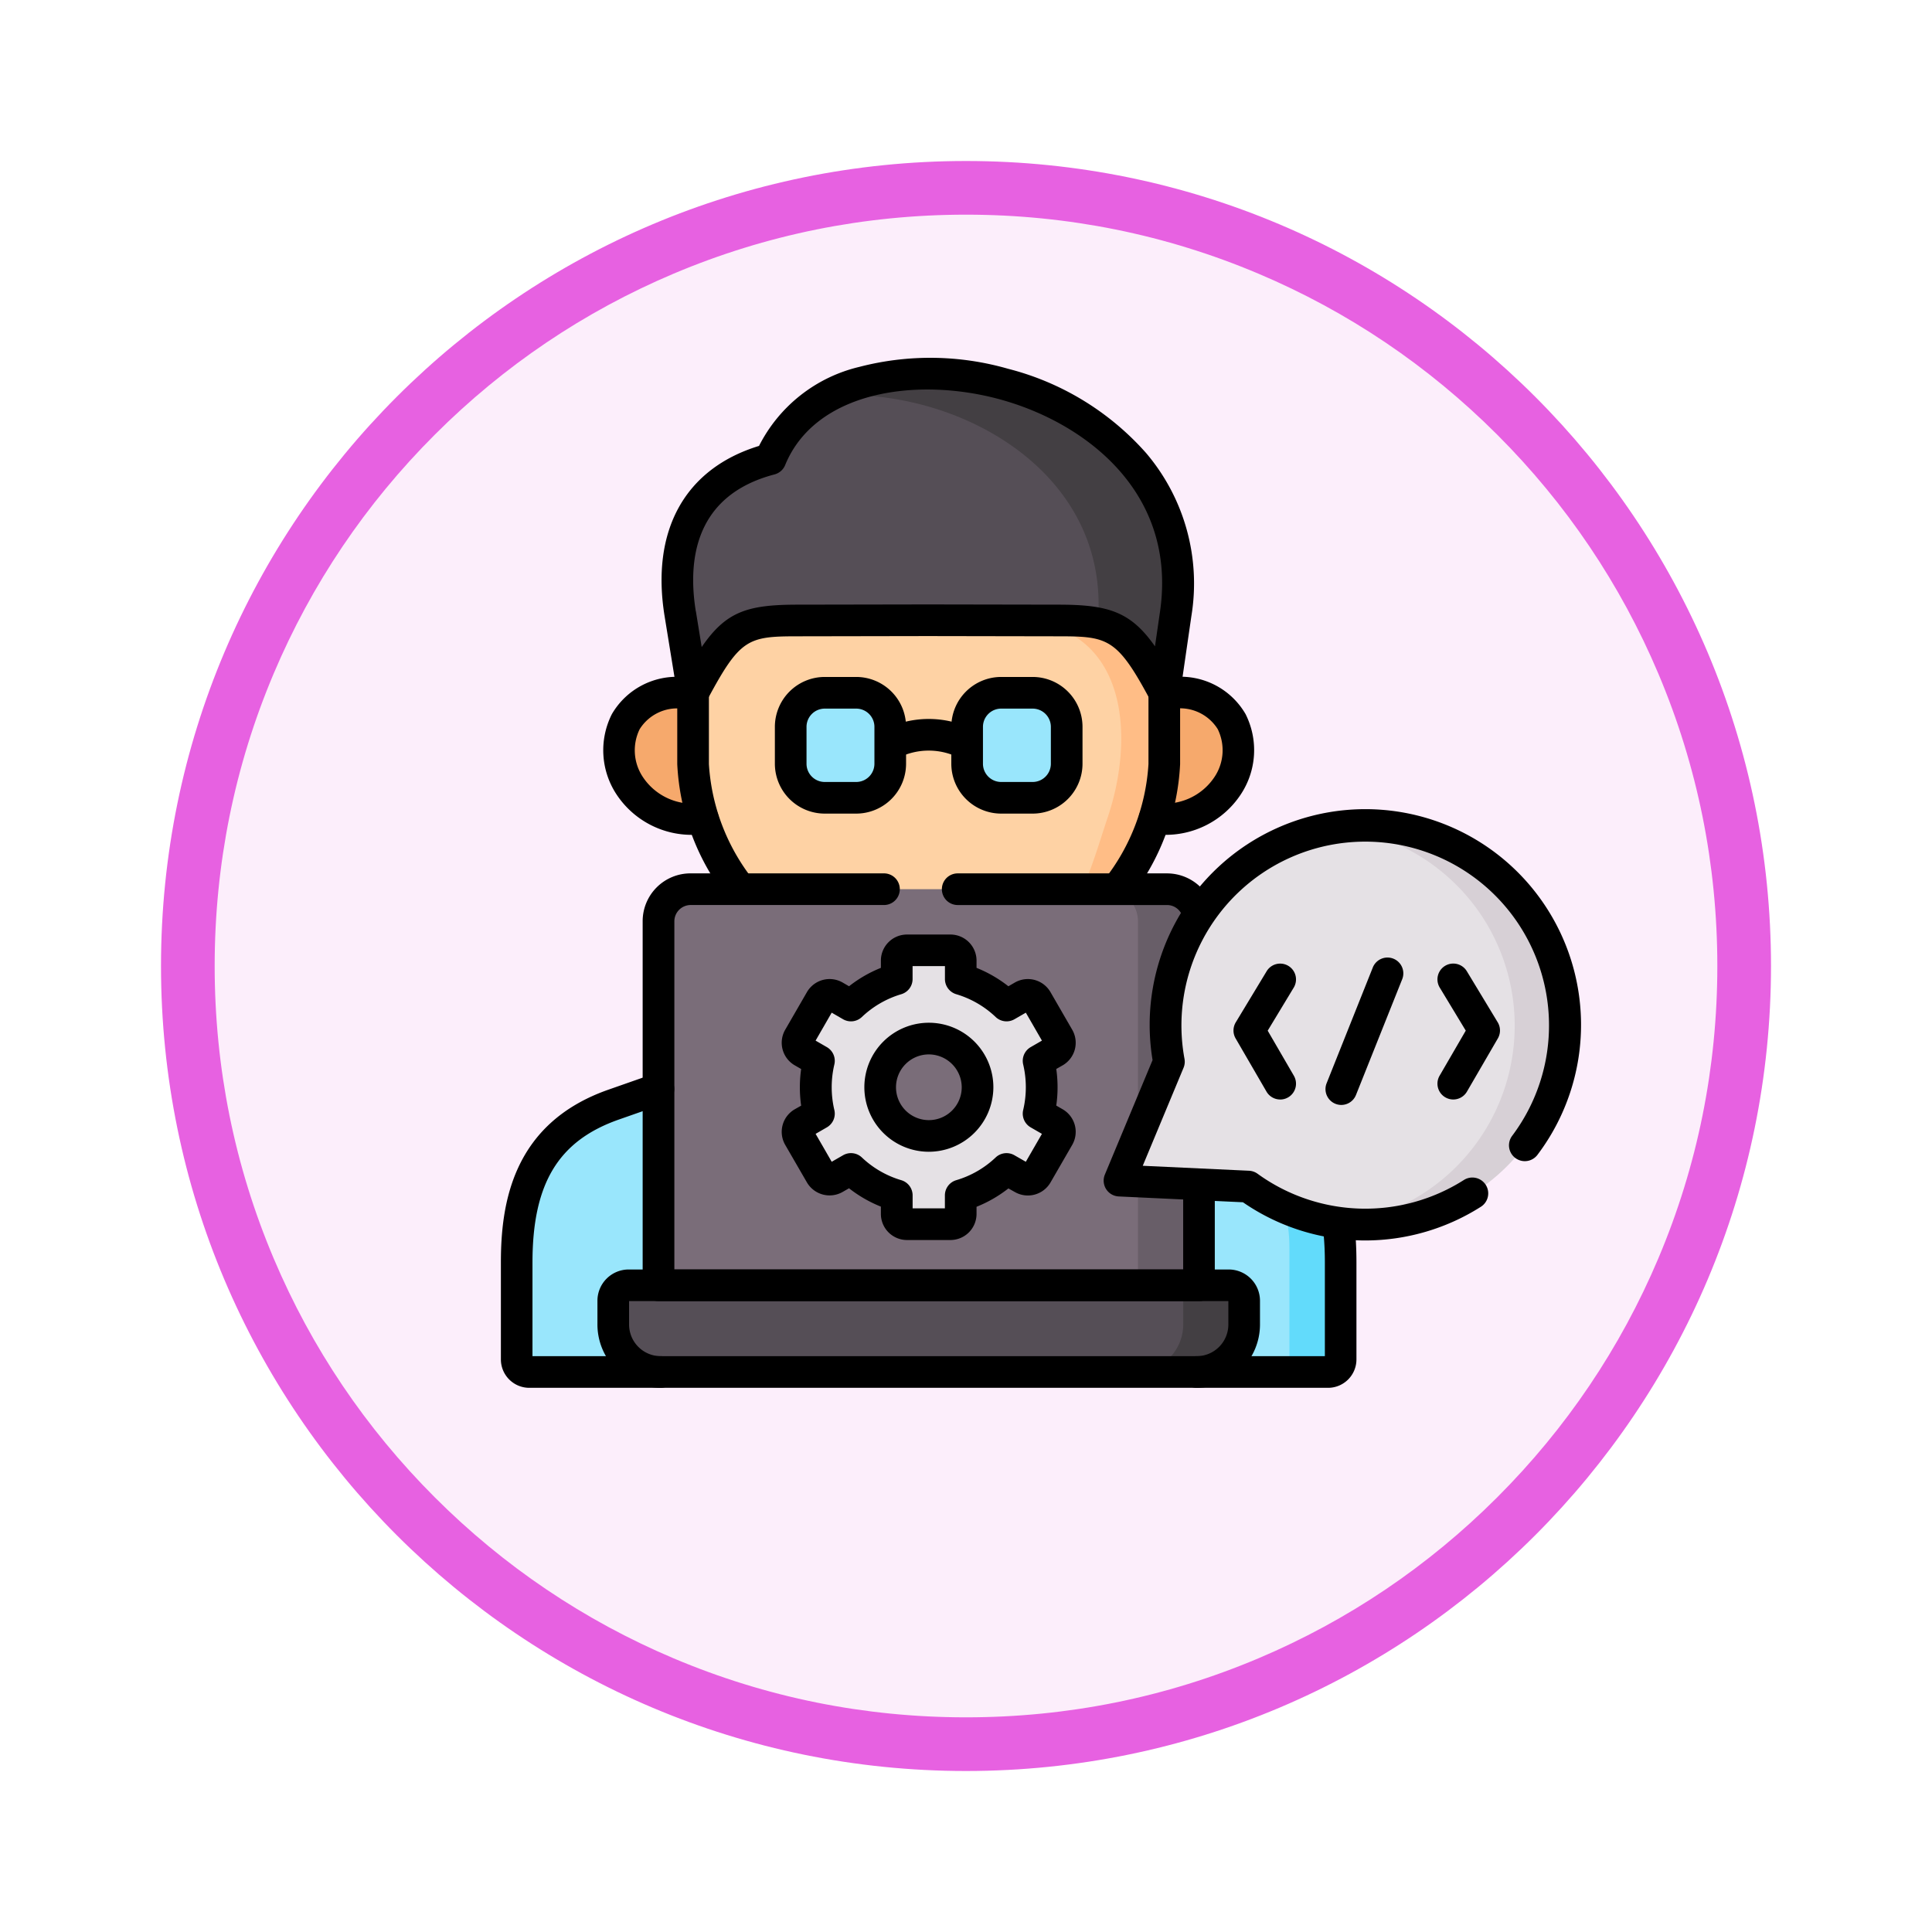 <svg xmlns="http://www.w3.org/2000/svg" xmlns:xlink="http://www.w3.org/1999/xlink" width="108" height="108" viewBox="0 0 108 108">
  <defs>
    <filter id="Trazado_904820" x="0" y="0" width="108" height="108" filterUnits="userSpaceOnUse">
      <feOffset dy="3" input="SourceAlpha"/>
      <feGaussianBlur stdDeviation="3" result="blur"/>
      <feFlood flood-opacity="0.161"/>
      <feComposite operator="in" in2="blur"/>
      <feComposite in="SourceGraphic"/>
    </filter>
  </defs>
  <g id="Grupo_1236380" data-name="Grupo 1236380" transform="translate(-200 -319)">
    <g id="Grupo_1226412" data-name="Grupo 1226412" transform="translate(209 325)">
      <g id="Grupo_1211530" data-name="Grupo 1211530" transform="translate(0 0)">
        <g id="Grupo_1173585" data-name="Grupo 1173585" transform="translate(0 0)">
          <g id="Grupo_1173428" data-name="Grupo 1173428">
            <g id="Grupo_1171958" data-name="Grupo 1171958">
              <g id="Grupo_1167341" data-name="Grupo 1167341">
                <g id="Grupo_1166792" data-name="Grupo 1166792">
                  <g transform="matrix(1, 0, 0, 1, -9, -6)" filter="url(#Trazado_904820)">
                    <g id="Trazado_904820-2" data-name="Trazado 904820" transform="translate(9 6)" fill="#fceefb">
                      <path d="M 45 88.5 C 39.127 88.5 33.43 87.35 28.068 85.082 C 22.889 82.891 18.236 79.755 14.241 75.759 C 10.245 71.764 7.109 67.111 4.918 61.932 C 2.65 56.57 1.5 50.873 1.5 45 C 1.5 39.127 2.65 33.43 4.918 28.068 C 7.109 22.889 10.245 18.236 14.241 14.241 C 18.236 10.245 22.889 7.109 28.068 4.918 C 33.43 2.65 39.127 1.5 45 1.5 C 50.873 1.5 56.57 2.65 61.932 4.918 C 67.111 7.109 71.764 10.245 75.759 14.241 C 79.755 18.236 82.891 22.889 85.082 28.068 C 87.35 33.43 88.5 39.127 88.5 45 C 88.5 50.873 87.35 56.57 85.082 61.932 C 82.891 67.111 79.755 71.764 75.759 75.759 C 71.764 79.755 67.111 82.891 61.932 85.082 C 56.57 87.35 50.873 88.5 45 88.5 Z" stroke="none"/>
                      <path d="M 45 3 C 39.329 3 33.829 4.11 28.653 6.299 C 23.652 8.415 19.16 11.443 15.302 15.302 C 11.443 19.16 8.415 23.652 6.299 28.653 C 4.11 33.829 3 39.329 3 45 C 3 50.671 4.11 56.171 6.299 61.347 C 8.415 66.348 11.443 70.84 15.302 74.699 C 19.16 78.557 23.652 81.585 28.653 83.701 C 33.829 85.89 39.329 87 45 87 C 50.671 87 56.171 85.89 61.347 83.701 C 66.348 81.585 70.84 78.557 74.698 74.699 C 78.557 70.84 81.585 66.348 83.701 61.347 C 85.89 56.171 87 50.671 87 45 C 87 39.329 85.89 33.829 83.701 28.653 C 81.585 23.652 78.557 19.16 74.698 15.302 C 70.84 11.443 66.348 8.415 61.347 6.299 C 56.171 4.11 50.671 3 45 3 M 45 7.62939453125e-06 C 69.853 7.62939453125e-06 90 20.147 90 45 C 90 69.853 69.853 90 45 90 C 20.147 90 -7.62939453125e-06 69.853 -7.62939453125e-06 45 C -7.62939453125e-06 20.147 20.147 7.62939453125e-06 45 7.62939453125e-06 Z" stroke="none" fill="#e761e1"/>
                    </g>
                  </g>
                </g>
              </g>
            </g>
          </g>
        </g>
      </g>
    </g>
    <g id="ingeniero-de-software_5_" data-name="ingeniero-de-software (5)" transform="translate(228 325.13)">
      <g id="Grupo_1236379" data-name="Grupo 1236379" transform="translate(0 13.87)">
        <g id="Grupo_1236345" data-name="Grupo 1236345" transform="translate(9.868 0.886)">
          <path id="Trazado_1225688" data-name="Trazado 1225688" d="M102.9,27.418c-3.966,1.039-5.777,4.147-5.045,8.648l.718,4.416h26.34l.641-4.416c1.932-13.357-18.942-17.712-22.655-8.648Z" transform="translate(-97.695 -22.639)" fill="#554e56" fill-rule="evenodd"/>
        </g>
        <g id="Grupo_1236346" data-name="Grupo 1236346" transform="translate(6.598 18.728)">
          <path id="Trazado_1225689" data-name="Trazado 1225689" d="M68.838,199.286c-5.281,0-4.381,7.454,1.18,7.037a7.085,7.085,0,0,0-.546-7.037Z" transform="translate(-65.325 -199.286)" fill="#f6a96c" fill-rule="evenodd"/>
        </g>
        <g id="Grupo_1236347" data-name="Grupo 1236347" transform="translate(35.301 18.728)">
          <path id="Trazado_1225690" data-name="Trazado 1225690" d="M351.283,199.286c-2.037,2.28-2.479,4.675-.546,7.037,5.561.417,6.461-7.037,1.18-7.037Z" transform="translate(-349.499 -199.286)" fill="#f6a96c" fill-rule="evenodd"/>
        </g>
        <g id="Grupo_1236348" data-name="Grupo 1236348" transform="translate(18.366 0.885)">
          <path id="Trazado_1225691" data-name="Trazado 1225691" d="M181.836,23.871c7-.508,15.775,4.147,15,12.721-.02.219-.047.444-.078.669l-.465,3.215h4.259l.641-4.416c1.595-11.029-12.356-15.92-19.36-12.189Z" transform="translate(-181.836 -22.634)" fill="#433f43" fill-rule="evenodd"/>
        </g>
        <g id="Grupo_1236349" data-name="Grupo 1236349" transform="translate(10.745 14.671)">
          <path id="Trazado_1225692" data-name="Trazado 1225692" d="M119.512,159.125l-7.3.013c-3.2,0-3.885.4-5.831,4.043v3.986a9.533,9.533,0,0,0,.546,3.051,14.8,14.8,0,0,0,2.1,3.942l10.322,2.768,10.724-2.768a14.8,14.8,0,0,0,2.1-3.942,9.532,9.532,0,0,0,.546-3.051v-3.986c-1.946-3.639-2.708-4.04-5.908-4.043Z" transform="translate(-106.381 -159.125)" fill="#fed2a4" fill-rule="evenodd"/>
        </g>
        <g id="Grupo_1236350" data-name="Grupo 1236350" transform="translate(28.581 14.681)">
          <path id="Trazado_1225693" data-name="Trazado 1225693" d="M282.965,159.225c6.36.017,6.964,6.243,5.318,11.079-.334.979-.809,2.634-1.4,3.945-.091.2-.186.394-.28.575l2.03-.525.192-.05a14.8,14.8,0,0,0,2.1-3.942,9.533,9.533,0,0,0,.546-3.051v-3.986c-1.946-3.639-2.708-4.04-5.908-4.043Z" transform="translate(-282.965 -159.225)" fill="#ffbd86" fill-rule="evenodd"/>
        </g>
        <g id="Grupo_1236351" data-name="Grupo 1236351" transform="translate(8.982 0)">
          <path id="Trazado_1225694" data-name="Trazado 1225694" d="M117.032,33.483a.885.885,0,0,1-.78-.468c-1.857-3.473-2.368-3.573-5.129-3.575l-7.3-.013-7.3.013c-2.786,0-3.213.136-5.052,3.575a.884.884,0,0,1-1.653-.275L89.1,28.324h0c-.782-4.811,1.138-8.26,5.277-9.527a8.477,8.477,0,0,1,5.6-4.416,15.748,15.748,0,0,1,8.327.105,15.374,15.374,0,0,1,7.715,4.714,11.257,11.257,0,0,1,2.527,9.109l-.641,4.417a.884.884,0,0,1-.723.744A.874.874,0,0,1,117.032,33.483ZM90.847,28.04l.325,2c1.36-1.984,2.545-2.366,5.35-2.369l7.3-.013,7.3.013c2.8,0,4.035.4,5.389,2.33l.282-1.946c.968-6.689-4.22-10.571-8.956-11.862-4.693-1.28-10.323-.428-12,3.677a.885.885,0,0,1-.594.52c-4.471,1.172-4.858,4.807-4.4,7.65Z" transform="translate(-88.929 -13.87)"/>
        </g>
        <g id="Grupo_1236352" data-name="Grupo 1236352" transform="translate(20.881 20.191)">
          <path id="Trazado_1225695" data-name="Trazado 1225695" d="M207.616,216.07a.885.885,0,0,1-.384-1.682,5.522,5.522,0,0,1,5.067,0,.885.885,0,1,1-.767,1.594,3.757,3.757,0,0,0-3.532,0A.881.881,0,0,1,207.616,216.07Z" transform="translate(-206.731 -213.773)"/>
        </g>
        <g id="Grupo_1236353" data-name="Grupo 1236353" transform="translate(35.655 17.843)">
          <path id="Trazado_1225696" data-name="Trazado 1225696" d="M354.326,199.35q-.25,0-.506-.019a.884.884,0,0,1,.132-1.764,3.331,3.331,0,0,0,3.268-1.421,2.69,2.69,0,0,0,.2-2.7,2.479,2.479,0,0,0-2.357-1.153h-.634a.884.884,0,0,1,0-1.769h.634a4.192,4.192,0,0,1,3.91,2.076,4.477,4.477,0,0,1-.27,4.5A5.035,5.035,0,0,1,354.326,199.35Z" transform="translate(-353.002 -190.528)"/>
        </g>
        <g id="Grupo_1236354" data-name="Grupo 1236354" transform="translate(5.718 17.843)">
          <path id="Trazado_1225697" data-name="Trazado 1225697" d="M61.741,199.35a5.033,5.033,0,0,1-4.379-2.243,4.478,4.478,0,0,1-.27-4.5A4.191,4.191,0,0,1,61,190.528h.634a.884.884,0,1,1,0,1.769H61a2.477,2.477,0,0,0-2.355,1.153,2.691,2.691,0,0,0,.2,2.7,3.33,3.33,0,0,0,3.267,1.42.884.884,0,1,1,.132,1.764Q61.99,199.35,61.741,199.35Z" transform="translate(-56.607 -190.528)"/>
        </g>
        <g id="Grupo_1236355" data-name="Grupo 1236355" transform="translate(9.86 17.843)">
          <path id="Trazado_1225698" data-name="Trazado 1225698" d="M122.2,203.277a.885.885,0,0,1-.712-1.408,11.562,11.562,0,0,0,2.476-6.469v-3.986a.884.884,0,0,1,1.769,0V195.4a13.151,13.151,0,0,1-2.819,7.516A.883.883,0,0,1,122.2,203.277Zm-21.044,0a.883.883,0,0,1-.714-.361,13.153,13.153,0,0,1-2.819-7.516v-3.986a.884.884,0,0,1,1.769,0V195.4a11.564,11.564,0,0,0,2.476,6.469.885.885,0,0,1-.712,1.408Z" transform="translate(-97.624 -190.529)"/>
        </g>
        <g id="Grupo_1236356" data-name="Grupo 1236356" transform="translate(26.065 18.728)">
          <path id="Trazado_1225699" data-name="Trazado 1225699" d="M259.963,199.286a1.907,1.907,0,0,0-1.905,1.9v2.069a1.907,1.907,0,0,0,1.905,1.9h1.754a1.907,1.907,0,0,0,1.905-1.9v-2.069a1.907,1.907,0,0,0-1.905-1.9Z" transform="translate(-258.058 -199.286)" fill="#99e6fc" fill-rule="evenodd"/>
        </g>
        <g id="Grupo_1236357" data-name="Grupo 1236357" transform="translate(16.201 18.728)">
          <path id="Trazado_1225700" data-name="Trazado 1225700" d="M162.306,199.286a1.907,1.907,0,0,0-1.905,1.9v2.069a1.907,1.907,0,0,0,1.905,1.9h1.754a1.907,1.907,0,0,0,1.905-1.9v-2.069a1.907,1.907,0,0,0-1.905-1.9Z" transform="translate(-160.401 -199.286)" fill="#99e6fc" fill-rule="evenodd"/>
        </g>
        <g id="Grupo_1236358" data-name="Grupo 1236358" transform="translate(0.884 40.87)">
          <path id="Trazado_1225701" data-name="Trazado 1225701" d="M14.169,419.386c-4.529,1.591-5.412,5.136-5.412,8.826v5.419a.705.705,0,0,0,.7.7h7.351l3.51-6.915-3.642-8.91Z" transform="translate(-8.757 -418.505)" fill="#99e6fc" fill-rule="evenodd"/>
        </g>
        <g id="Grupo_1236359" data-name="Grupo 1236359" transform="translate(34.856 40.87)">
          <path id="Trazado_1225702" data-name="Trazado 1225702" d="M349.264,418.505,345.1,427.65l4.037,6.68h7.348a.705.705,0,0,0,.7-.7v-5.419c0-3.69-.884-7.235-5.412-8.826Z" transform="translate(-345.099 -418.505)" fill="#99e6fc" fill-rule="evenodd"/>
        </g>
        <g id="Grupo_1236360" data-name="Grupo 1236360" transform="translate(8.809 29.706)">
          <path id="Trazado_1225703" data-name="Trazado 1225703" d="M112.846,307.979H89a1.793,1.793,0,0,0-1.787,1.786v20.356h30.212V309.765a1.793,1.793,0,0,0-1.787-1.786Z" transform="translate(-87.217 -307.979)" fill="#7a6d79" fill-rule="evenodd"/>
        </g>
        <g id="Grupo_1236361" data-name="Grupo 1236361" transform="translate(6.283 51.848)">
          <path id="Trazado_1225704" data-name="Trazado 1225704" d="M94.948,527.2H63.073a.866.866,0,0,0-.863.861v1.335a2.661,2.661,0,0,0,2.657,2.65H94.819a2.661,2.661,0,0,0,2.657-2.65v-1.335a.867.867,0,0,0-.867-.861Z" transform="translate(-62.21 -527.198)" fill="#554e56" fill-rule="evenodd"/>
        </g>
        <g id="Grupo_1236362" data-name="Grupo 1236362" transform="translate(33.828 29.706)">
          <path id="Trazado_1225705" data-name="Trazado 1225705" d="M336.7,319.144v10.979h3.406V309.767a1.793,1.793,0,0,0-1.787-1.786h-3.406a1.793,1.793,0,0,1,1.787,1.786v9.377Z" transform="translate(-334.915 -307.981)" fill="#685e68" fill-rule="evenodd"/>
        </g>
        <g id="Grupo_1236363" data-name="Grupo 1236363" transform="translate(35.487 51.848)">
          <path id="Trazado_1225706" data-name="Trazado 1225706" d="M354.876,527.2h-1.74a.866.866,0,0,1,.863.861v1.335a2.661,2.661,0,0,1-2.657,2.65h3.406a2.661,2.661,0,0,0,2.657-2.65v-1.335a.867.867,0,0,0-.867-.861Z" transform="translate(-351.342 -527.198)" fill="#433f43" fill-rule="evenodd"/>
        </g>
        <g id="Grupo_1236364" data-name="Grupo 1236364" transform="translate(39.021 40.87)">
          <path id="Trazado_1225707" data-name="Trazado 1225707" d="M386.332,418.505v2.745c3.814,1.715,5.058,3.125,5.058,6.175v6.905h2.162a.705.705,0,0,0,.7-.7v-5.419c0-3.69-.884-7.235-5.412-8.826Z" transform="translate(-386.332 -418.505)" fill="#62dbfb" fill-rule="evenodd"/>
        </g>
        <g id="Grupo_1236365" data-name="Grupo 1236365" transform="translate(16.583 33.124)">
          <path id="Trazado_1225708" data-name="Trazado 1225708" d="M169.724,343.423a6.291,6.291,0,0,0-2.563,1.48l-.9-.521a.579.579,0,0,0-.789.212l-1.214,2.1a.573.573,0,0,0,.212.784l.9.518a6.427,6.427,0,0,0,0,2.953l-.9.518a.573.573,0,0,0-.212.784l1.214,2.1a.581.581,0,0,0,.789.208l.9-.518a6.283,6.283,0,0,0,2.563,1.477v1.036a.575.575,0,0,0,.573.575h2.431a.575.575,0,0,0,.573-.575v-1.036a6.284,6.284,0,0,0,2.563-1.477l.9.518a.578.578,0,0,0,.786-.208l1.214-2.1a.573.573,0,0,0-.213-.784l-.9-.518a6.427,6.427,0,0,0,0-2.953l.9-.518a.573.573,0,0,0,.213-.784l-1.214-2.1a.576.576,0,0,0-.786-.212l-.9.521a6.29,6.29,0,0,0-2.563-1.48v-1.036a.572.572,0,0,0-.573-.572H170.3a.572.572,0,0,0-.573.572v1.036Zm1.791,3.327a2.721,2.721,0,1,1-2.731,2.721,2.726,2.726,0,0,1,2.731-2.721Z" transform="translate(-164.181 -341.815)" fill="#e5e1e5" fill-rule="evenodd"/>
        </g>
        <g id="Grupo_1236366" data-name="Grupo 1236366" transform="translate(20.301 37.173)">
          <path id="Trazado_1225709" data-name="Trazado 1225709" d="M204.606,389.119a3.606,3.606,0,1,1,3.613-3.606A3.615,3.615,0,0,1,204.606,389.119Zm0-5.442a1.837,1.837,0,1,0,1.844,1.837A1.844,1.844,0,0,0,204.606,383.677Z" transform="translate(-200.99 -381.908)"/>
        </g>
        <g id="Grupo_1236367" data-name="Grupo 1236367" transform="translate(15.698 32.239)">
          <path id="Trazado_1225710" data-name="Trazado 1225710" d="M164.848,350.136h-2.431a1.46,1.46,0,0,1-1.458-1.46v-.407a7.229,7.229,0,0,1-1.781-1.026l-.357.205a1.468,1.468,0,0,1-1.995-.53l-1.215-2.1a1.457,1.457,0,0,1,.539-1.994l.352-.2a7.273,7.273,0,0,1,0-2.047l-.355-.205a1.457,1.457,0,0,1-.535-1.994l1.213-2.1a1.464,1.464,0,0,1,1.994-.537l.36.209a7.237,7.237,0,0,1,1.78-1.028v-.407a1.459,1.459,0,0,1,1.458-1.456h2.431a1.459,1.459,0,0,1,1.458,1.456v.407a7.235,7.235,0,0,1,1.78,1.029l.36-.208a1.461,1.461,0,0,1,1.995.537l1.213,2.1a1.457,1.457,0,0,1-.539,1.994l-.352.2a7.277,7.277,0,0,1,0,2.047l.355.205a1.457,1.457,0,0,1,.535,1.994l-1.213,2.1a1.463,1.463,0,0,1-1.995.531l-.357-.2a7.226,7.226,0,0,1-1.782,1.027v.407A1.46,1.46,0,0,1,164.848,350.136Zm-2.12-1.769h1.809v-.727a.885.885,0,0,1,.636-.849,5.431,5.431,0,0,0,2.2-1.269.884.884,0,0,1,1.049-.126l.639.366.9-1.56-.629-.364a.885.885,0,0,1-.419-.968,5.543,5.543,0,0,0,0-2.549.885.885,0,0,1,.419-.968l.63-.364-.9-1.562-.636.367a.884.884,0,0,1-1.051-.125,5.435,5.435,0,0,0-2.2-1.273.884.884,0,0,1-.635-.849v-.723h-1.809v.723a.884.884,0,0,1-.635.849,5.433,5.433,0,0,0-2.2,1.273.884.884,0,0,1-1.053.124l-.634-.367-.9,1.563.63.364a.885.885,0,0,1,.419.968,5.541,5.541,0,0,0,0,2.549.885.885,0,0,1-.419.968l-.629.363.9,1.561.637-.366a.884.884,0,0,1,1.05.126,5.429,5.429,0,0,0,2.2,1.269.885.885,0,0,1,.636.849v.727Zm6.6-2.454h0Zm.909-1.556h0Zm-13.2,0h0Zm13.089-.424h0Zm-12.981,0h0Zm12.981-4.668h0Zm-12.979,0h0Zm13.09-.424h0Zm-13.2,0h0Zm12.3-1.561h0Zm-.423-.111h0Zm-10.55,0v0Z" transform="translate(-155.415 -333.057)"/>
        </g>
        <g id="Grupo_1236368" data-name="Grupo 1236368" transform="translate(7.925 28.822)">
          <path id="Trazado_1225711" data-name="Trazado 1225711" d="M109.555,323.133H79.343a.884.884,0,0,1-.884-.884V301.892a2.674,2.674,0,0,1,2.672-2.67H91.949a.884.884,0,0,1,0,1.769H81.131a.914.914,0,0,0-.9.9v19.471h28.443V301.892a.9.9,0,0,0-.9-.9H96.07a.884.884,0,1,1,0-1.769h11.7a2.674,2.674,0,0,1,2.672,2.67v20.356A.884.884,0,0,1,109.555,323.133Z" transform="translate(-78.459 -299.222)"/>
        </g>
        <g id="Grupo_1236369" data-name="Grupo 1236369" transform="translate(5.399 50.964)">
          <path id="Trazado_1225712" data-name="Trazado 1225712" d="M86.947,525.06a.884.884,0,1,1,0-1.769,1.771,1.771,0,0,0,1.773-1.766v-1.312h-33.5v1.312a1.771,1.771,0,0,0,1.773,1.766.884.884,0,1,1,0,1.769,3.542,3.542,0,0,1-3.542-3.535V520.19a1.749,1.749,0,0,1,1.748-1.745H88.737a1.75,1.75,0,0,1,1.751,1.745v1.335A3.542,3.542,0,0,1,86.947,525.06Z" transform="translate(-53.453 -518.444)"/>
        </g>
        <g id="Grupo_1236370" data-name="Grupo 1236370" transform="translate(15.317 17.843)">
          <path id="Trazado_1225713" data-name="Trazado 1225713" d="M156.187,198.166h-1.754a2.791,2.791,0,0,1-2.79-2.785v-2.069a2.791,2.791,0,0,1,2.79-2.785h1.754a2.791,2.791,0,0,1,2.79,2.785v2.069A2.791,2.791,0,0,1,156.187,198.166Zm-1.754-5.869a1.02,1.02,0,0,0-1.021,1.016v2.069a1.019,1.019,0,0,0,1.021,1.016h1.754a1.02,1.02,0,0,0,1.021-1.016v-2.069a1.02,1.02,0,0,0-1.021-1.016Z" transform="translate(-151.644 -190.528)"/>
        </g>
        <g id="Grupo_1236371" data-name="Grupo 1236371" transform="translate(25.18 17.843)">
          <path id="Trazado_1225714" data-name="Trazado 1225714" d="M253.844,198.166h-1.754a2.791,2.791,0,0,1-2.79-2.785v-2.069a2.791,2.791,0,0,1,2.79-2.785h1.754a2.791,2.791,0,0,1,2.79,2.785v2.069A2.79,2.79,0,0,1,253.844,198.166Zm-1.754-5.869a1.02,1.02,0,0,0-1.021,1.016v2.069a1.019,1.019,0,0,0,1.021,1.016h1.754a1.02,1.02,0,0,0,1.021-1.016v-2.069a1.02,1.02,0,0,0-1.021-1.016Z" transform="translate(-249.301 -190.528)"/>
        </g>
        <g id="Grupo_1236372" data-name="Grupo 1236372" transform="translate(0 39.985)">
          <path id="Trazado_1225715" data-name="Trazado 1225715" d="M46.241,427.341H1.589A1.589,1.589,0,0,1,0,425.757v-5.419c0-3.242.622-7.77,6-9.66l2.513-.881a.884.884,0,0,1,.586,1.669l-2.512.881c-3.379,1.187-4.821,3.577-4.821,7.991v5.234H46.061v-5.234c0-4.414-1.442-6.8-4.821-7.991l-2.512-.881a.884.884,0,0,1,.586-1.669l2.512.881c5.382,1.891,6,6.419,6,9.66v5.419A1.588,1.588,0,0,1,46.241,427.341Z" transform="translate(0 -409.746)"/>
        </g>
        <g id="Grupo_1236373" data-name="Grupo 1236373" transform="translate(34.58 26.164)">
          <path id="Trazado_1225716" data-name="Trazado 1225716" d="M365.541,278.09a11.159,11.159,0,0,1-15.981,14.995l-3.106-.145-4.094-.192,1.571-3.777,1.194-2.866a11.171,11.171,0,0,1,20.416-8.015Z" transform="translate(-342.36 -272.913)" fill="#e5e1e5" fill-rule="evenodd"/>
        </g>
        <g id="Grupo_1236374" data-name="Grupo 1236374" transform="translate(46.767 26.164)">
          <path id="Trazado_1225717" data-name="Trazado 1225717" d="M471.2,278.127a11.148,11.148,0,0,1-7.874,17,11.145,11.145,0,1,0-.3-22.1,11.153,11.153,0,0,1,8.178,5.106Z" transform="translate(-463.021 -272.913)" fill="#d7d0d6" fill-rule="evenodd"/>
        </g>
        <g id="Grupo_1236375" data-name="Grupo 1236375" transform="translate(33.695 25.285)">
          <path id="Trazado_1225718" data-name="Trazado 1225718" d="M348.229,288.268a12.048,12.048,0,0,1-6.84-2.136l-6.943-.325a.885.885,0,0,1-.775-1.223l2.666-6.4a12.057,12.057,0,1,1,21.514,5.3.884.884,0,1,1-1.41-1.069,10.274,10.274,0,1,0-18.319-4.3.884.884,0,0,1-.053.5l-2.281,5.478,5.94.277a.885.885,0,0,1,.476.166,10.267,10.267,0,0,0,11.538.35.884.884,0,1,1,.945,1.5A12.074,12.074,0,0,1,348.229,288.268Z" transform="translate(-333.603 -264.21)"/>
        </g>
        <g id="Grupo_1236376" data-name="Grupo 1236376" transform="translate(40.952 33.864)">
          <path id="Trazado_1225719" data-name="Trazado 1225719" d="M408.065,356.738a.884.884,0,0,1-.766-.44l-1.726-2.973a.884.884,0,0,1,.008-.9l1.726-2.856a.884.884,0,1,1,1.514.915l-1.455,2.407,1.463,2.52a.885.885,0,0,1-.764,1.329Z" transform="translate(-405.453 -349.14)"/>
        </g>
        <g id="Grupo_1236377" data-name="Grupo 1236377" transform="translate(46.095 33.554)">
          <path id="Trazado_1225720" data-name="Trazado 1225720" d="M457.25,354.29a.885.885,0,0,1-.821-1.213L459,346.633a.885.885,0,1,1,1.643.656l-2.573,6.444A.885.885,0,0,1,457.25,354.29Z" transform="translate(-456.365 -346.077)"/>
        </g>
        <g id="Grupo_1236378" data-name="Grupo 1236378" transform="translate(52.354 33.864)">
          <path id="Trazado_1225721" data-name="Trazado 1225721" d="M519.217,356.737a.885.885,0,0,1-.764-1.329l1.463-2.52-1.455-2.407a.884.884,0,1,1,1.514-.915l1.727,2.856a.885.885,0,0,1,.008.9l-1.727,2.973A.884.884,0,0,1,519.217,356.737Z" transform="translate(-518.333 -349.139)"/>
        </g>
      </g>
    </g>
  </g>
</svg>
